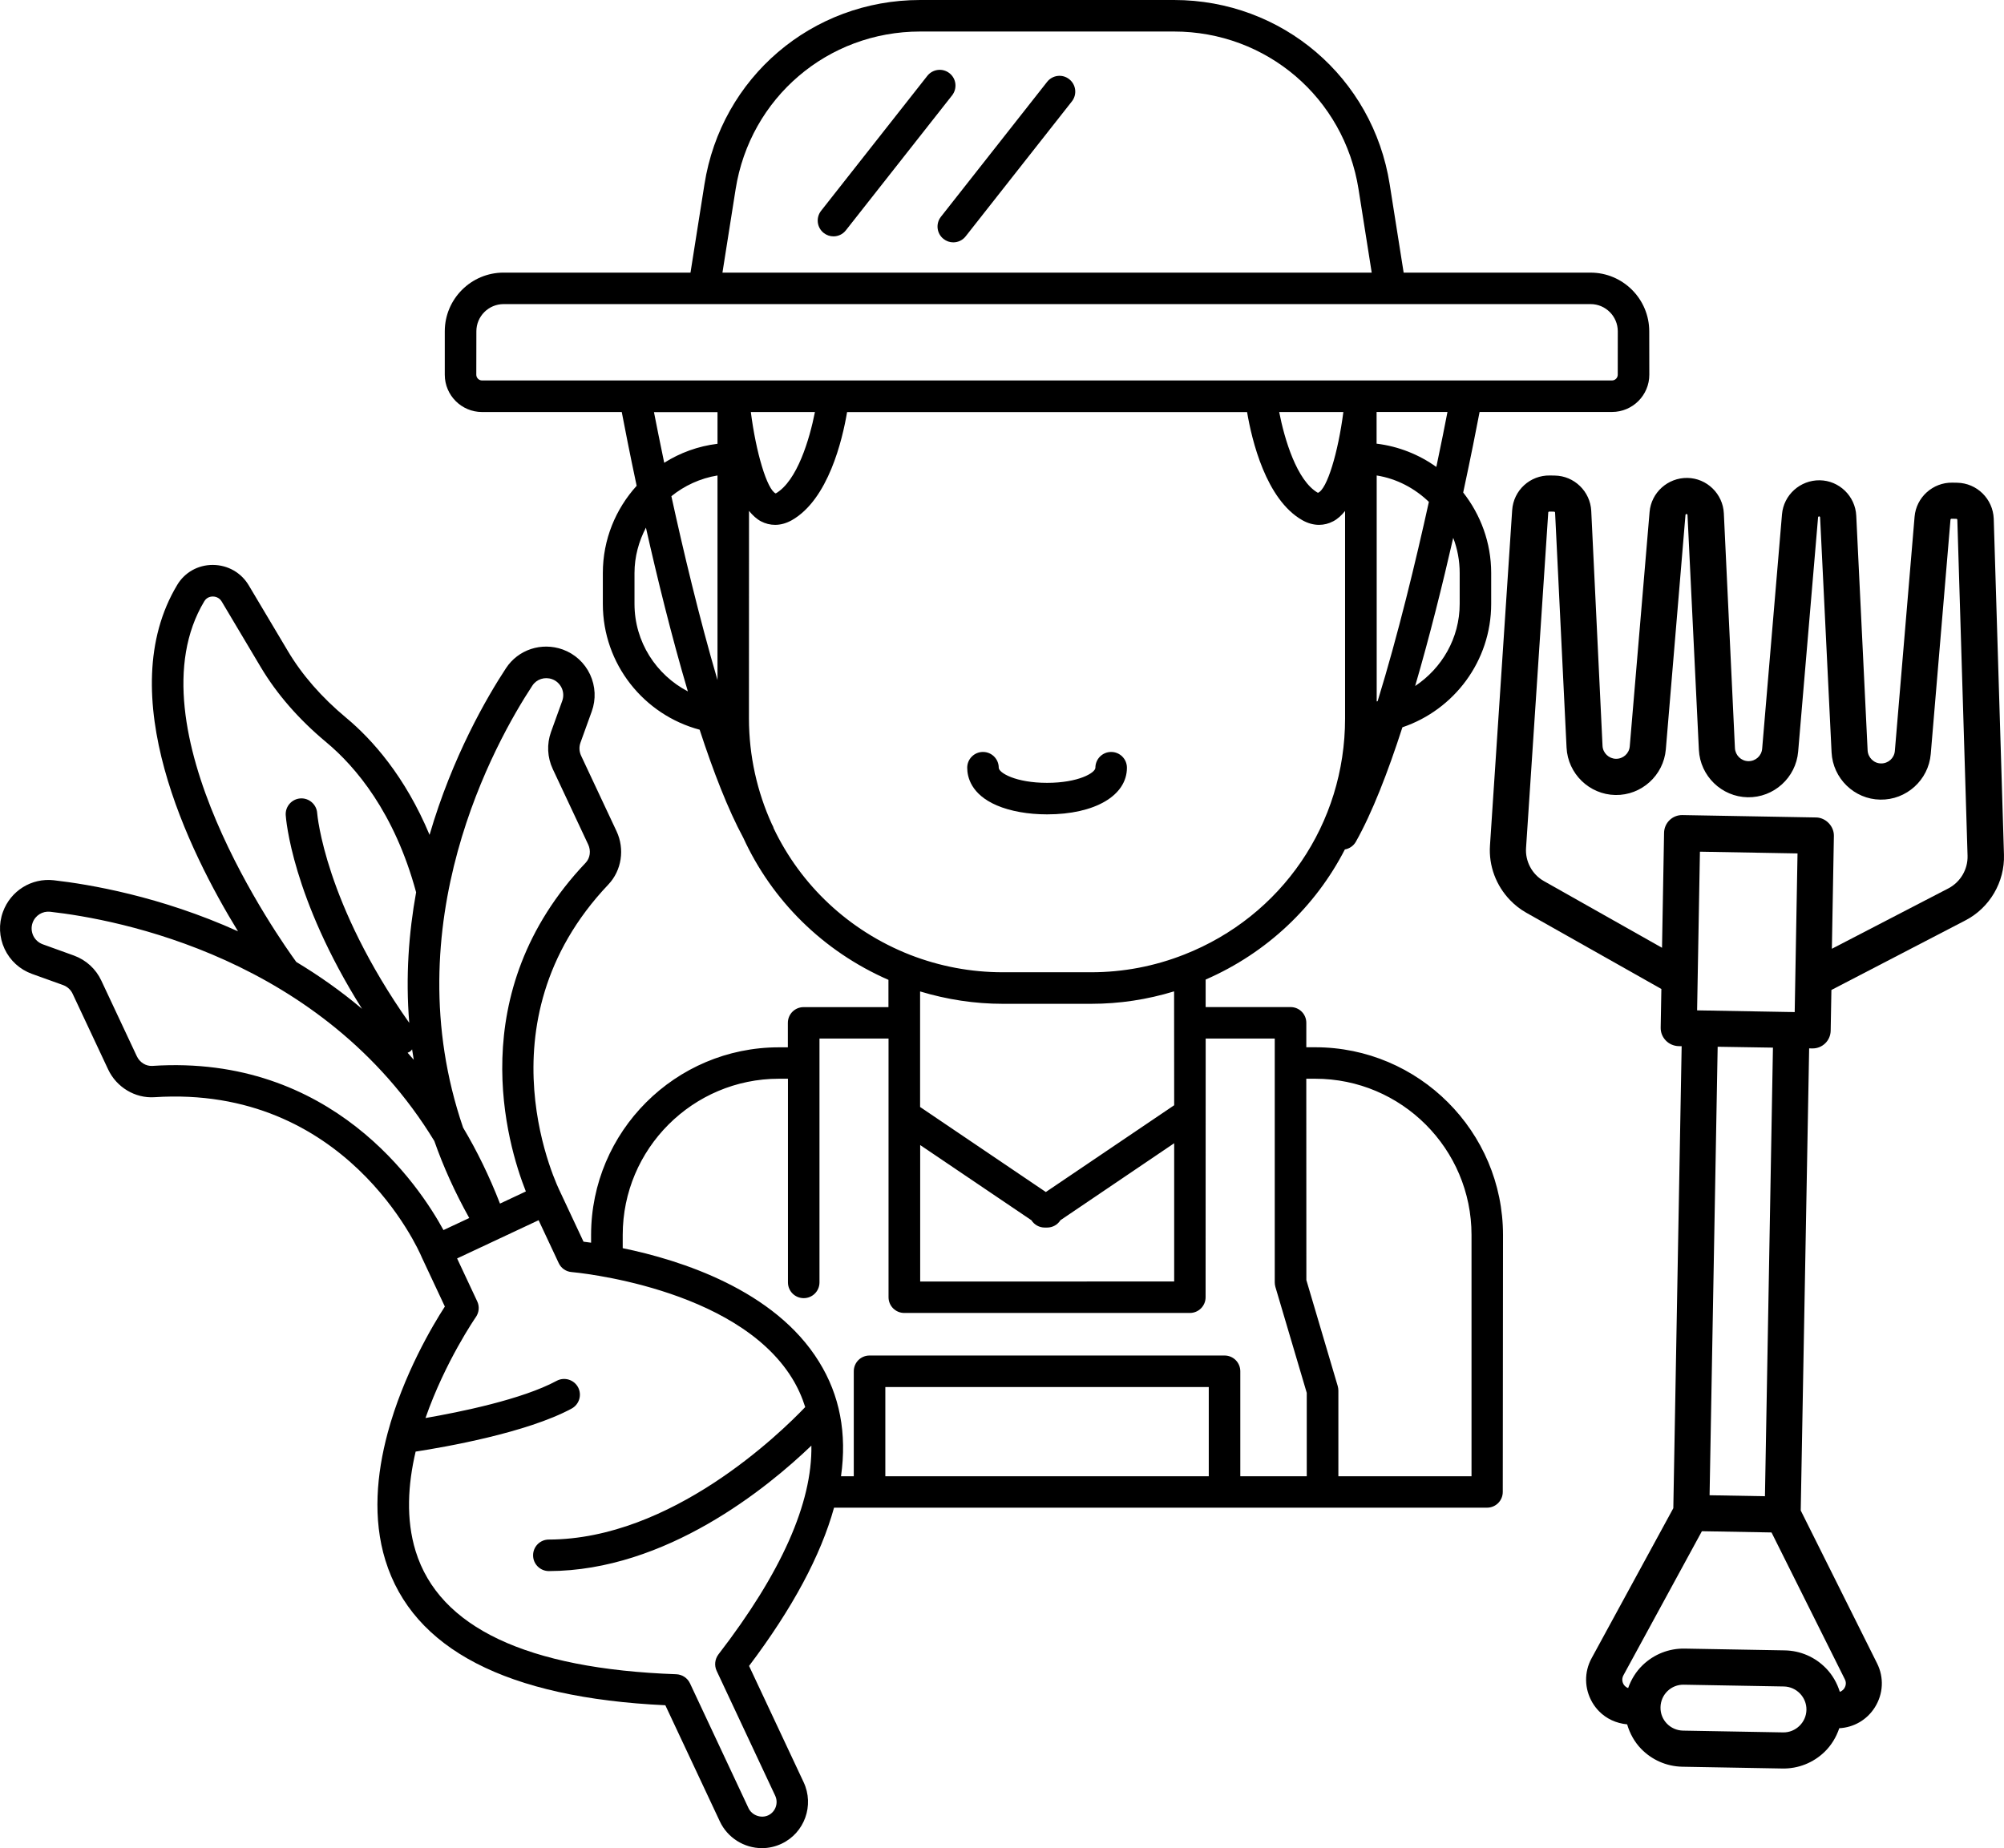 <?xml version="1.0" encoding="UTF-8"?>
<svg id="Layer_1" data-name="Layer 1" xmlns="http://www.w3.org/2000/svg" viewBox="0 0 1191.61 1099.226">
  <path d="M564.583,43.551c-4.078-3.234-9.984-2.484-13.172,1.547l-63.188,80.297c-3.188,4.078-2.484,9.984,1.594,13.172,1.734,1.359,3.75,2.016,5.766,2.016,2.766,0,5.531-1.219,7.359-3.562l63.188-80.297c3.188-4.078,2.531-9.984-1.547-13.172h0Z"/>
  <path d="M945.773,162.14h-111.14l-8.297-52.5C816.352,46.124,762.399,0,698.076,0h-150.94c-64.312,0-118.27,46.078-128.26,109.64l-8.297,52.5h-111.14c-19.266,0-34.969,15.656-34.969,34.922v25.828c0,12.234,9.938,22.172,22.172,22.172h83.062c1.688,8.812,4.688,24.328,8.859,43.875-12.469,13.781-20.109,31.922-20.109,51.891v18.375c0,35.859,24.469,66,57.562,74.812,8.156,24.984,16.922,47.578,25.969,64.312,17.016,37.125,47.203,67.359,86.297,84.469v16.219h-50.438c-5.203,0-9.375,4.172-9.375,9.375v14.531h-5.344c-61.547,0-111.66,50.062-111.66,111.66v4.547c-1.688-.234-3.234-.422-4.5-.609l-13.688-29.203c-.047-.047-.094-.094-.094-.141-.047-.047-.047-.141-.047-.188-.516-.984-50.25-99.844,28.641-182.95,7.875-8.344,9.797-21.047,4.828-31.641l-21.094-44.953c-1.125-2.438-1.266-5.156-.375-7.688l6.703-18.562c2.625-7.219,2.25-15.047-.984-22.031-3.281-6.984-9.047-12.234-16.266-14.859-12.609-4.5-26.484.047-33.75,11.156-11.25,17.109-31.875,52.594-45.422,99.094-14.484-34.688-34.031-56.672-49.5-69.562-14.672-12.188-26.391-25.641-34.828-39.891l-23.156-38.906c-4.5-7.594-12.469-12.141-21.375-12.188h-.094c-8.719,0-16.594,4.406-21.047,11.812-39.188,65.109,6.844,158.39,36.094,206.11-46.125-20.859-88.594-27.984-109.59-30.375-13.172-1.453-25.594,6.234-30.188,18.844-2.625,7.219-2.25,15.047.984,21.984,3.281,6.984,9.047,12.234,16.266,14.859l18.516,6.656c2.531.938,4.594,2.766,5.719,5.25l21.094,44.953c4.969,10.594,16.031,17.203,27.422,16.5,113.81-7.5,157.22,90.797,158.95,94.969.047.047.094.141.094.188.047.047,0,.094.047.141l13.688,29.203c-7.172,11.062-24.703,40.5-34.031,75.281,0,.047-.047.141-.047.188-6.422,24.047-8.953,50.625-1.266,75.516,16.312,52.781,72.281,81.75,166.45,86.156l32.438,69.141c4.5,9.609,14.344,15.844,24.984,15.844,4.078,0,8.016-.891,11.672-2.625,13.688-6.422,19.594-22.875,13.125-36.609l-32.438-69.141c25.875-34.312,42.656-65.719,50.531-94.125h388.26c5.203,0,9.375-4.172,9.375-9.375l.141-152.81c0-61.547-50.109-111.66-111.66-111.66h-5.297v-14.531c0-5.203-4.172-9.375-9.375-9.375h-50.484v-16.359c36.562-15.938,65.344-43.5,82.781-77.391,2.625-.469,5.062-2.016,6.516-4.547,9.703-17.203,19.078-41.391,27.703-68.109,30.656-10.359,52.781-39.328,52.781-73.406v-18.375c0-18.047-6.281-34.641-16.641-47.859,4.594-21.375,7.969-38.531,9.75-47.906h78.75c12.234,0,22.172-9.938,22.172-22.172l-.047-25.781c0-19.266-15.656-34.922-34.922-34.922l.038-.008ZM437.413,112.546c8.578-54.328,54.703-93.797,109.73-93.797h150.94c54.984,0,101.16,39.469,109.73,93.797l7.828,49.594h-386.06l7.832-49.594ZM818.603,417.186v-134.39c12,1.922,22.641,7.641,31.031,15.703-7.734,35.109-18.375,79.266-30.469,118.55-.234.047-.375.141-.562.141v-.004ZM426.633,404.483c-10.922-37.266-20.438-77.344-27.422-109.36,7.781-6.281,17.156-10.641,27.422-12.328v121.688ZM484.571,245.063c-3.188,16.125-10.5,40.969-23.297,48.422-5.156-2.203-11.766-24.375-14.812-48.422h38.109ZM798.781,245.063c-3.094,24-9.703,46.125-15.141,48.047-12.562-7.172-19.875-31.922-23.016-48.047h38.157ZM426.641,263.954c-11.531,1.406-22.266,5.344-31.688,11.297-2.625-12.562-4.688-22.922-6.094-30.141h37.781v18.844ZM377.282,359.204v-18.375c0-9.75,2.578-18.891,6.797-27,6.703,29.812,15.234,64.641,24.938,97.406-18.797-9.844-31.734-29.391-31.734-52.031h0ZM547.152,681.044l66.141,44.719c1.688,2.672,4.641,4.359,7.922,4.359h1.406c3.281,0,6.234-1.688,7.922-4.359l67.641-45.797v82.219l-151.03.047-.002-81.188ZM698.182,657.372l-76.312,51.609-74.766-50.578v-68.719c16.031,4.828,32.484,7.359,49.172,7.359h52.547c16.828,0,33.375-2.531,49.312-7.406l.047,67.735ZM316.572,407.762c2.484-3.797,7.312-5.391,11.719-3.797,2.531.891,4.5,2.766,5.672,5.156,1.125,2.438,1.266,5.156.375,7.688l-6.703,18.562c-2.578,7.219-2.203,15.047,1.031,21.984l21.094,44.953c1.734,3.703,1.125,8.016-1.453,10.781-73.547,77.438-46.781,167.39-35.625,195.56l-15.375,7.219c-6.375-16.406-13.734-31.453-21.938-45.188-41.438-121.08,19.125-229.36,41.203-262.92v.002ZM245.041,624.132c.281,2.062.656,4.125.984,6.188-1.219-1.406-2.438-2.812-3.656-4.172.516-.234,1.078-.422,1.547-.797.469-.328.75-.797,1.125-1.219h0ZM121.521,357.552c1.5-2.484,3.984-2.766,5.016-2.766,1.078,0,3.703.328,5.297,3l23.156,38.906c9.562,16.078,22.641,31.125,38.953,44.719,17.391,14.484,40.641,41.766,53.484,89.297-4.359,24.094-6.328,50.203-4.078,77.672-50.203-71.203-54.656-123.71-54.75-124.74-.328-5.156-4.828-9.094-9.938-8.766-5.156.328-9.094,4.781-8.766,9.938.141,2.156,3.656,48.938,45.375,115.22-12.703-10.734-25.875-19.922-39.094-27.891-8.906-12.188-99.656-139.82-54.656-214.6v.011ZM90.583,633.972c-3.797.234-7.5-2.062-9.234-5.766l-21.094-44.953c-3.234-6.938-9-12.234-16.266-14.906l-18.562-6.703c-2.531-.938-4.547-2.766-5.672-5.156-1.125-2.438-1.266-5.156-.375-7.641,1.594-4.406,5.859-7.031,10.406-6.562,39.938,4.453,161.9,27.094,228.47,136.36,5.297,15.094,12.188,30.422,20.766,45.797l-15.328,7.172c-14.484-26.578-66.375-104.67-173.11-97.641h0ZM426.113,993.732l34.828,74.297c2.062,4.406.188,9.609-4.125,11.672-4.312,2.016-9.703,0-11.719-4.219l-34.828-74.297c-1.5-3.188-4.641-5.25-8.156-5.391-88.781-3.188-140.95-27.844-154.97-73.219-5.859-18.984-4.594-39.703,0-59.203,17.344-2.672,66.047-11.156,92.766-25.594,4.547-2.484,6.234-8.156,3.797-12.703-2.484-4.547-8.156-6.234-12.703-3.797-20.484,11.062-57.469,18.562-78,22.125,11.672-33.516,29.625-59.578,29.953-60.047,1.922-2.766,2.25-6.328.797-9.375l-11.953-25.5,48.469-22.734,11.953,25.5c1.406,3.047,4.359,5.109,7.734,5.344.984.094,97.453,8.578,131.06,63.188,3.328,5.391,5.906,11.156,7.781,17.109-15.141,15.844-79.641,78.609-152.48,78.797-5.156,0-9.375,4.219-9.328,9.422,0,5.156,4.219,9.328,9.375,9.328h.047c69.609-.188,129.89-49.5,156.05-74.625.562,34.125-17.859,75.656-55.266,124.18-2.156,2.859-2.531,6.609-1.078,9.75l-.004-.009ZM718.753,878.042h-192.32v-53.062h192.32v53.062ZM782.081,641.602c51.234,0,92.906,41.672,92.906,92.906v143.53h-79.172v-50.953c0-.891-.141-1.781-.375-2.672l-18.656-63.047-.047-119.77,5.344.006ZM757.987,617.696v145.03c0,.891.141,1.781.375,2.672l18.656,63.047v49.594h-39.516v-62.438c0-5.203-4.172-9.375-9.375-9.375h-211.08c-5.203,0-9.375,4.172-9.375,9.375v62.438h-7.594c3.609-25.453-.703-48.188-13.078-68.109-26.297-42.703-82.312-60.469-116.72-67.547v-7.875c0-51.234,41.672-92.906,92.906-92.906h5.344v121.13c0,5.203,4.172,9.375,9.375,9.375s9.375-4.172,9.375-9.375v-145.03h41.062v153.84c0,5.203,4.172,9.375,9.375,9.375h169.78c5.203,0,9.375-4.172,9.375-9.375l.047-153.84,41.068-.006ZM704.081,567.774c-17.625,6.938-36.234,10.5-55.266,10.5h-52.547c-18.844,0-37.406-3.469-55.125-10.359-36.609-14.391-65.062-41.578-81.141-75.328-.141-.375-.141-.75-.375-1.125-.234-.422-.469-.844-.656-1.266-8.766-19.266-13.594-40.547-13.641-62.812v-.094l.047-123.42c2.156,2.625,4.453,4.781,7.078,6.188,2.672,1.406,5.531,2.109,8.438,2.109,3.328,0,6.656-.938,9.938-2.766,21.656-12.328,30.047-47.672,32.859-64.312h237.84c2.812,16.641,11.203,52.031,32.859,64.312,3.234,1.828,6.609,2.766,9.938,2.766,2.906,0,5.719-.703,8.391-2.109,2.625-1.359,4.969-3.516,7.078-6.141v123.42c0,62.484-37.547,117.61-95.719,140.44l.006-.004ZM867.951,340.804v18.375c0,20.438-10.641,38.297-26.484,48.844,8.672-29.625,16.359-60.703,22.641-88.125,2.484,6.469,3.844,13.547,3.844,20.906h0ZM854.076,277.71c-10.266-7.312-22.406-12.234-35.531-13.828v-18.844h42.141c-1.5,7.688-3.703,18.984-6.609,32.672h0ZM961.936,222.866c0,1.875-1.547,3.422-3.422,3.422H286.634c-1.875,0-3.422-1.547-3.422-3.422l.047-25.828c0-8.906,7.266-16.172,16.219-16.172h646.31c8.906,0,16.172,7.266,16.172,16.172l-.024,25.828Z"/>
  <path d="M660.713,447.24c-5.203,0-9.375,4.219-9.375,9.375,0,3.047-10.125,9-28.734,9s-28.734-5.953-28.734-9c0-5.156-4.172-9.375-9.375-9.375s-9.375,4.219-9.375,9.375c0,5.531,2.297,15.844,17.578,22.406,8.062,3.469,18.656,5.344,29.906,5.344,28.406,0,47.484-11.156,47.484-27.75,0-5.203-4.219-9.375-9.375-9.375h0Z"/>
  <path d="M622.653,48.66l-63.188,80.297c-3.188,4.078-2.484,9.984,1.594,13.172,1.734,1.359,3.75,2.016,5.766,2.016,2.766,0,5.531-1.219,7.359-3.562l63.188-80.297c3.188-4.078,2.484-9.984-1.594-13.172-4.031-3.234-9.938-2.484-13.125,1.547Z"/>
  <path d="M1114.808,1015.494c5.044-8.006,5.548-17.801,1.294-26.247l-45.36-90.857,5.007-274.847,1.871.033c5.947.106,10.823-4.599,10.927-10.544l.432-24.224,79.66-41.375c14.452-7.453,23.485-22.878,22.948-39.135l-6.079-199.757c-.45-11.794-9.975-21.217-21.758-21.426l-2.864-.051c-11.564-.206-21.47,8.705-22.445,20.254l-11.736,139.352c-.352,4.236-3.934,7.474-8.228,7.398-4.24-.02-7.704-3.497-7.959-7.686l-6.764-139.682c-.564-11.577-10.093-20.889-21.709-21.04-11.619-.153-21.47,8.705-22.445,20.254l-11.792,139.406c-.352,4.236-3.934,7.474-8.228,7.398-4.294-.077-7.704-3.497-7.959-7.686l-6.598-139.734c-.564-11.577-10.093-20.889-21.709-21.04-11.619-.153-21.47,8.705-22.445,20.254l-11.792,139.406c-.352,4.236-3.934,7.474-8.228,7.398-4.183-.075-7.761-3.442-7.959-7.686l-6.708-139.736c-.564-11.577-10.093-20.889-21.709-21.04l-2.864-.051c-11.782-.21-21.692,8.811-22.453,20.694l-13.191,199.413c-.822,12.159,3.705,23.914,11.978,32.488,2.811,2.913,6.016,5.45,9.561,7.44l80.372,45.383-.41,23.012c-.051,2.864,1.057,5.582,3.059,7.656s4.735,3.224,7.542,3.329l1.871.033-4.956,274.789-48.567,89.184c-4.555,8.291-4.343,18.152.358,26.277,1.122,1.947,2.468,3.678,3.929,5.192,4.434,4.595,10.388,7.29,16.823,7.902,1.611,5.481,4.385,10.487,8.224,14.466,6.274,6.501,14.958,10.565,24.648,10.739l59.464,1.059c9.359.167,18.289-3.364,25.015-9.854,4.092-3.948,6.986-8.798,8.789-14.107,8.651-.454,16.499-4.997,21.147-12.403l-.004.002ZM918.078,524.075c-7.035-3.924-11.245-11.766-10.662-19.796l13.191-199.413c.006-.33.287-.601.617-.595l2.864.051c.33.006.601.287.595.617l6.818,139.738c.771,15.489,13.492,27.887,29.019,28.166,15.528.277,28.683-11.66,30.004-27.114l11.681-139.408c.006-.33.287-.601.617-.595s.601.287.595.617l6.764,139.682c.771,15.489,13.492,27.887,29.019,28.166,15.528.277,28.683-11.66,30.004-27.114l11.846-139.35c.006-.33.287-.601.617-.595.33.006.601.287.595.617l6.818,139.738c.771,15.489,13.492,27.887,28.964,28.109,15.528.277,28.683-11.66,30.004-27.114l11.736-139.352c.006-.33.287-.601.617-.595l2.864.051c.33.006.601.287.595.617l6.079,199.757c.241,8.099-4.245,15.676-11.361,19.404l-69.319,35.941,1.197-67.17c.102-5.724-4.82-10.825-10.544-10.927l-79.505-1.417c-5.947-.106-10.823,4.599-10.927,10.544l-1.218,68.382-70.18-39.638ZM1010.807,506.562l58.029,1.034-1.681,94.369-1.541-.027c-.111-.002-.164-.057-.273-.06-.111-.002-.166.051-.275.051l-53.847-.959c-.111-.002-.164-.057-.219-.004-.111-.002-.166.051-.219-.004l-1.652-.029,1.678-94.369ZM1054.222,623.105l-4.754,266.811-32.924-.587,4.808-266.755,32.87.531ZM965.359,1001.707c-.427-.779-1.326-2.831-.072-5.233l46.689-85.747,41.404.738,43.605,87.356c1.225,2.39.197,4.464-.258,5.227-.341.544-1.186,1.687-2.738,2.208-1.617-5.151-4.286-9.935-8.125-13.914-6.543-6.781-15.287-10.57-24.648-10.739l-59.464-1.059c-9.359-.167-18.289,3.364-25.015,9.854-3.979,3.839-6.816,8.526-8.615,13.615-1.639-.581-2.445-1.752-2.765-2.306h0ZM1060.24,1030.383l-59.463-1.059c-7.599-.135-13.602-6.356-13.412-13.899.135-7.599,6.356-13.602,13.899-13.412l59.463,1.059c3.742.067,7.131,1.669,9.564,4.19s3.915,5.963,3.847,9.707c-.134,7.492-6.41,13.549-13.897,13.414h0Z"/>
</svg>